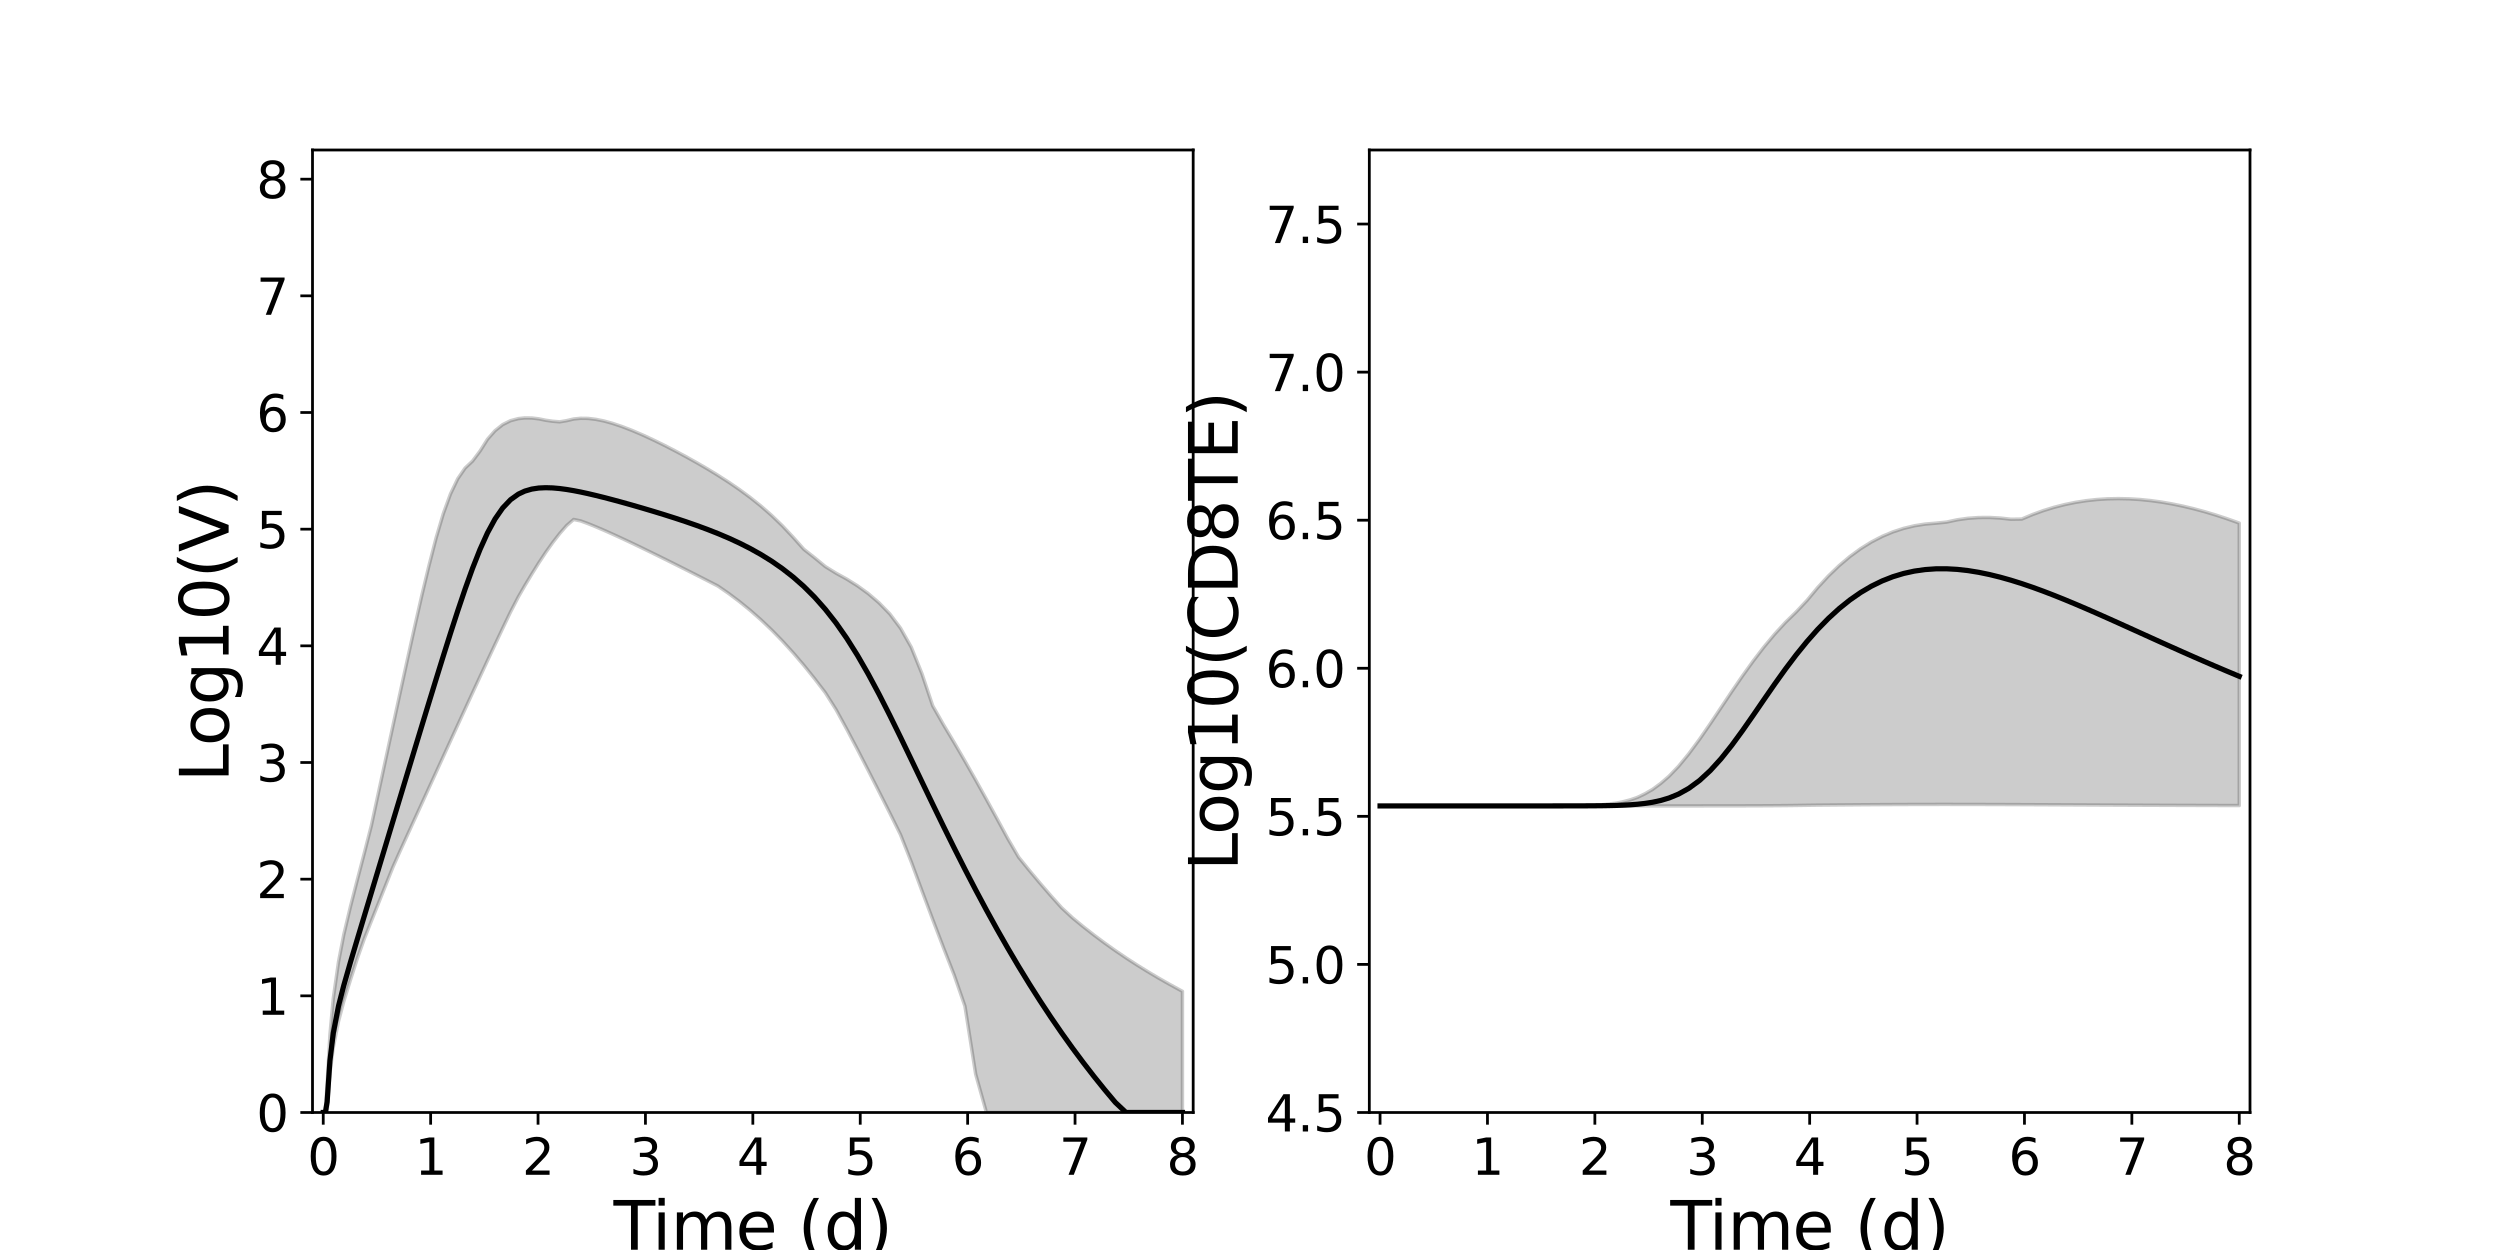<?xml version="1.0" encoding="utf-8" standalone="no"?>
<!DOCTYPE svg PUBLIC "-//W3C//DTD SVG 1.1//EN"
  "http://www.w3.org/Graphics/SVG/1.1/DTD/svg11.dtd">
<svg xmlns:xlink="http://www.w3.org/1999/xlink" width="720pt" height="360pt" viewBox="0 0 720 360" xmlns="http://www.w3.org/2000/svg" version="1.1">
 <defs>
  <style type="text/css">*{stroke-linejoin: round; stroke-linecap: butt}</style>
 </defs>
 <g id="figure_1">
  <g id="patch_1">
   <path d="M 0 360 
L 720 360 
L 720 0 
L 0 0 
z
" style="fill: #ffffff"/>
  </g>
  <g id="axes_1">
   <g id="patch_2">
    <path d="M 90 320.4 
L 343.636 320.4 
L 343.636 43.2 
L 90 43.2 
z
" style="fill: #ffffff"/>
   </g>
   <g id="matplotlib.axis_1">
    <g id="xtick_1">
     <g id="line2d_1">
      <defs>
       <path id="m548060c7e1" d="M 0 0 
L 0 3.5 
" style="stroke: #000000; stroke-width: 0.8"/>
      </defs>
      <g>
       <use xlink:href="#m548060c7e1" x="93.093" y="320.4" style="stroke: #000000; stroke-width: 0.8"/>
      </g>
     </g>
     <g id="text_1">
      <!-- 0 -->
      <g transform="translate(88.512 338.342) scale(0.144 -0.144)">
       <defs>
        <path id="DejaVuSans-30" d="M 2034 4250 
Q 1547 4250 1301 3770 
Q 1056 3291 1056 2328 
Q 1056 1369 1301 889 
Q 1547 409 2034 409 
Q 2525 409 2770 889 
Q 3016 1369 3016 2328 
Q 3016 3291 2770 3770 
Q 2525 4250 2034 4250 
z
M 2034 4750 
Q 2819 4750 3233 4129 
Q 3647 3509 3647 2328 
Q 3647 1150 3233 529 
Q 2819 -91 2034 -91 
Q 1250 -91 836 529 
Q 422 1150 422 2328 
Q 422 3509 836 4129 
Q 1250 4750 2034 4750 
z
" transform="scale(0.016)"/>
       </defs>
       <use xlink:href="#DejaVuSans-30"/>
      </g>
     </g>
    </g>
    <g id="xtick_2">
     <g id="line2d_2">
      <g>
       <use xlink:href="#m548060c7e1" x="124.024" y="320.4" style="stroke: #000000; stroke-width: 0.8"/>
      </g>
     </g>
     <g id="text_2">
      <!-- 1 -->
      <g transform="translate(119.443 338.342) scale(0.144 -0.144)">
       <defs>
        <path id="DejaVuSans-31" d="M 794 531 
L 1825 531 
L 1825 4091 
L 703 3866 
L 703 4441 
L 1819 4666 
L 2450 4666 
L 2450 531 
L 3481 531 
L 3481 0 
L 794 0 
L 794 531 
z
" transform="scale(0.016)"/>
       </defs>
       <use xlink:href="#DejaVuSans-31"/>
      </g>
     </g>
    </g>
    <g id="xtick_3">
     <g id="line2d_3">
      <g>
       <use xlink:href="#m548060c7e1" x="154.956" y="320.4" style="stroke: #000000; stroke-width: 0.8"/>
      </g>
     </g>
     <g id="text_3">
      <!-- 2 -->
      <g transform="translate(150.375 338.342) scale(0.144 -0.144)">
       <defs>
        <path id="DejaVuSans-32" d="M 1228 531 
L 3431 531 
L 3431 0 
L 469 0 
L 469 531 
Q 828 903 1448 1529 
Q 2069 2156 2228 2338 
Q 2531 2678 2651 2914 
Q 2772 3150 2772 3378 
Q 2772 3750 2511 3984 
Q 2250 4219 1831 4219 
Q 1534 4219 1204 4116 
Q 875 4013 500 3803 
L 500 4441 
Q 881 4594 1212 4672 
Q 1544 4750 1819 4750 
Q 2544 4750 2975 4387 
Q 3406 4025 3406 3419 
Q 3406 3131 3298 2873 
Q 3191 2616 2906 2266 
Q 2828 2175 2409 1742 
Q 1991 1309 1228 531 
z
" transform="scale(0.016)"/>
       </defs>
       <use xlink:href="#DejaVuSans-32"/>
      </g>
     </g>
    </g>
    <g id="xtick_4">
     <g id="line2d_4">
      <g>
       <use xlink:href="#m548060c7e1" x="185.887" y="320.4" style="stroke: #000000; stroke-width: 0.8"/>
      </g>
     </g>
     <g id="text_4">
      <!-- 3 -->
      <g transform="translate(181.306 338.342) scale(0.144 -0.144)">
       <defs>
        <path id="DejaVuSans-33" d="M 2597 2516 
Q 3050 2419 3304 2112 
Q 3559 1806 3559 1356 
Q 3559 666 3084 287 
Q 2609 -91 1734 -91 
Q 1441 -91 1130 -33 
Q 819 25 488 141 
L 488 750 
Q 750 597 1062 519 
Q 1375 441 1716 441 
Q 2309 441 2620 675 
Q 2931 909 2931 1356 
Q 2931 1769 2642 2001 
Q 2353 2234 1838 2234 
L 1294 2234 
L 1294 2753 
L 1863 2753 
Q 2328 2753 2575 2939 
Q 2822 3125 2822 3475 
Q 2822 3834 2567 4026 
Q 2313 4219 1838 4219 
Q 1578 4219 1281 4162 
Q 984 4106 628 3988 
L 628 4550 
Q 988 4650 1302 4700 
Q 1616 4750 1894 4750 
Q 2613 4750 3031 4423 
Q 3450 4097 3450 3541 
Q 3450 3153 3228 2886 
Q 3006 2619 2597 2516 
z
" transform="scale(0.016)"/>
       </defs>
       <use xlink:href="#DejaVuSans-33"/>
      </g>
     </g>
    </g>
    <g id="xtick_5">
     <g id="line2d_5">
      <g>
       <use xlink:href="#m548060c7e1" x="216.818" y="320.4" style="stroke: #000000; stroke-width: 0.8"/>
      </g>
     </g>
     <g id="text_5">
      <!-- 4 -->
      <g transform="translate(212.237 338.342) scale(0.144 -0.144)">
       <defs>
        <path id="DejaVuSans-34" d="M 2419 4116 
L 825 1625 
L 2419 1625 
L 2419 4116 
z
M 2253 4666 
L 3047 4666 
L 3047 1625 
L 3713 1625 
L 3713 1100 
L 3047 1100 
L 3047 0 
L 2419 0 
L 2419 1100 
L 313 1100 
L 313 1709 
L 2253 4666 
z
" transform="scale(0.016)"/>
       </defs>
       <use xlink:href="#DejaVuSans-34"/>
      </g>
     </g>
    </g>
    <g id="xtick_6">
     <g id="line2d_6">
      <g>
       <use xlink:href="#m548060c7e1" x="247.749" y="320.4" style="stroke: #000000; stroke-width: 0.8"/>
      </g>
     </g>
     <g id="text_6">
      <!-- 5 -->
      <g transform="translate(243.168 338.342) scale(0.144 -0.144)">
       <defs>
        <path id="DejaVuSans-35" d="M 691 4666 
L 3169 4666 
L 3169 4134 
L 1269 4134 
L 1269 2991 
Q 1406 3038 1543 3061 
Q 1681 3084 1819 3084 
Q 2600 3084 3056 2656 
Q 3513 2228 3513 1497 
Q 3513 744 3044 326 
Q 2575 -91 1722 -91 
Q 1428 -91 1123 -41 
Q 819 9 494 109 
L 494 744 
Q 775 591 1075 516 
Q 1375 441 1709 441 
Q 2250 441 2565 725 
Q 2881 1009 2881 1497 
Q 2881 1984 2565 2268 
Q 2250 2553 1709 2553 
Q 1456 2553 1204 2497 
Q 953 2441 691 2322 
L 691 4666 
z
" transform="scale(0.016)"/>
       </defs>
       <use xlink:href="#DejaVuSans-35"/>
      </g>
     </g>
    </g>
    <g id="xtick_7">
     <g id="line2d_7">
      <g>
       <use xlink:href="#m548060c7e1" x="278.681" y="320.4" style="stroke: #000000; stroke-width: 0.8"/>
      </g>
     </g>
     <g id="text_7">
      <!-- 6 -->
      <g transform="translate(274.1 338.342) scale(0.144 -0.144)">
       <defs>
        <path id="DejaVuSans-36" d="M 2113 2584 
Q 1688 2584 1439 2293 
Q 1191 2003 1191 1497 
Q 1191 994 1439 701 
Q 1688 409 2113 409 
Q 2538 409 2786 701 
Q 3034 994 3034 1497 
Q 3034 2003 2786 2293 
Q 2538 2584 2113 2584 
z
M 3366 4563 
L 3366 3988 
Q 3128 4100 2886 4159 
Q 2644 4219 2406 4219 
Q 1781 4219 1451 3797 
Q 1122 3375 1075 2522 
Q 1259 2794 1537 2939 
Q 1816 3084 2150 3084 
Q 2853 3084 3261 2657 
Q 3669 2231 3669 1497 
Q 3669 778 3244 343 
Q 2819 -91 2113 -91 
Q 1303 -91 875 529 
Q 447 1150 447 2328 
Q 447 3434 972 4092 
Q 1497 4750 2381 4750 
Q 2619 4750 2861 4703 
Q 3103 4656 3366 4563 
z
" transform="scale(0.016)"/>
       </defs>
       <use xlink:href="#DejaVuSans-36"/>
      </g>
     </g>
    </g>
    <g id="xtick_8">
     <g id="line2d_8">
      <g>
       <use xlink:href="#m548060c7e1" x="309.612" y="320.4" style="stroke: #000000; stroke-width: 0.8"/>
      </g>
     </g>
     <g id="text_8">
      <!-- 7 -->
      <g transform="translate(305.031 338.342) scale(0.144 -0.144)">
       <defs>
        <path id="DejaVuSans-37" d="M 525 4666 
L 3525 4666 
L 3525 4397 
L 1831 0 
L 1172 0 
L 2766 4134 
L 525 4134 
L 525 4666 
z
" transform="scale(0.016)"/>
       </defs>
       <use xlink:href="#DejaVuSans-37"/>
      </g>
     </g>
    </g>
    <g id="xtick_9">
     <g id="line2d_9">
      <g>
       <use xlink:href="#m548060c7e1" x="340.543" y="320.4" style="stroke: #000000; stroke-width: 0.8"/>
      </g>
     </g>
     <g id="text_9">
      <!-- 8 -->
      <g transform="translate(335.962 338.342) scale(0.144 -0.144)">
       <defs>
        <path id="DejaVuSans-38" d="M 2034 2216 
Q 1584 2216 1326 1975 
Q 1069 1734 1069 1313 
Q 1069 891 1326 650 
Q 1584 409 2034 409 
Q 2484 409 2743 651 
Q 3003 894 3003 1313 
Q 3003 1734 2745 1975 
Q 2488 2216 2034 2216 
z
M 1403 2484 
Q 997 2584 770 2862 
Q 544 3141 544 3541 
Q 544 4100 942 4425 
Q 1341 4750 2034 4750 
Q 2731 4750 3128 4425 
Q 3525 4100 3525 3541 
Q 3525 3141 3298 2862 
Q 3072 2584 2669 2484 
Q 3125 2378 3379 2068 
Q 3634 1759 3634 1313 
Q 3634 634 3220 271 
Q 2806 -91 2034 -91 
Q 1263 -91 848 271 
Q 434 634 434 1313 
Q 434 1759 690 2068 
Q 947 2378 1403 2484 
z
M 1172 3481 
Q 1172 3119 1398 2916 
Q 1625 2713 2034 2713 
Q 2441 2713 2670 2916 
Q 2900 3119 2900 3481 
Q 2900 3844 2670 4047 
Q 2441 4250 2034 4250 
Q 1625 4250 1398 4047 
Q 1172 3844 1172 3481 
z
" transform="scale(0.016)"/>
       </defs>
       <use xlink:href="#DejaVuSans-38"/>
      </g>
     </g>
    </g>
    <g id="text_10">
     <!-- Time (d) -->
     <g transform="translate(176.693 359.925) scale(0.192 -0.192)">
      <defs>
       <path id="DejaVuSans-54" d="M -19 4666 
L 3928 4666 
L 3928 4134 
L 2272 4134 
L 2272 0 
L 1638 0 
L 1638 4134 
L -19 4134 
L -19 4666 
z
" transform="scale(0.016)"/>
       <path id="DejaVuSans-69" d="M 603 3500 
L 1178 3500 
L 1178 0 
L 603 0 
L 603 3500 
z
M 603 4863 
L 1178 4863 
L 1178 4134 
L 603 4134 
L 603 4863 
z
" transform="scale(0.016)"/>
       <path id="DejaVuSans-6d" d="M 3328 2828 
Q 3544 3216 3844 3400 
Q 4144 3584 4550 3584 
Q 5097 3584 5394 3201 
Q 5691 2819 5691 2113 
L 5691 0 
L 5113 0 
L 5113 2094 
Q 5113 2597 4934 2840 
Q 4756 3084 4391 3084 
Q 3944 3084 3684 2787 
Q 3425 2491 3425 1978 
L 3425 0 
L 2847 0 
L 2847 2094 
Q 2847 2600 2669 2842 
Q 2491 3084 2119 3084 
Q 1678 3084 1418 2786 
Q 1159 2488 1159 1978 
L 1159 0 
L 581 0 
L 581 3500 
L 1159 3500 
L 1159 2956 
Q 1356 3278 1631 3431 
Q 1906 3584 2284 3584 
Q 2666 3584 2933 3390 
Q 3200 3197 3328 2828 
z
" transform="scale(0.016)"/>
       <path id="DejaVuSans-65" d="M 3597 1894 
L 3597 1613 
L 953 1613 
Q 991 1019 1311 708 
Q 1631 397 2203 397 
Q 2534 397 2845 478 
Q 3156 559 3463 722 
L 3463 178 
Q 3153 47 2828 -22 
Q 2503 -91 2169 -91 
Q 1331 -91 842 396 
Q 353 884 353 1716 
Q 353 2575 817 3079 
Q 1281 3584 2069 3584 
Q 2775 3584 3186 3129 
Q 3597 2675 3597 1894 
z
M 3022 2063 
Q 3016 2534 2758 2815 
Q 2500 3097 2075 3097 
Q 1594 3097 1305 2825 
Q 1016 2553 972 2059 
L 3022 2063 
z
" transform="scale(0.016)"/>
       <path id="DejaVuSans-20" transform="scale(0.016)"/>
       <path id="DejaVuSans-28" d="M 1984 4856 
Q 1566 4138 1362 3434 
Q 1159 2731 1159 2009 
Q 1159 1288 1364 580 
Q 1569 -128 1984 -844 
L 1484 -844 
Q 1016 -109 783 600 
Q 550 1309 550 2009 
Q 550 2706 781 3412 
Q 1013 4119 1484 4856 
L 1984 4856 
z
" transform="scale(0.016)"/>
       <path id="DejaVuSans-64" d="M 2906 2969 
L 2906 4863 
L 3481 4863 
L 3481 0 
L 2906 0 
L 2906 525 
Q 2725 213 2448 61 
Q 2172 -91 1784 -91 
Q 1150 -91 751 415 
Q 353 922 353 1747 
Q 353 2572 751 3078 
Q 1150 3584 1784 3584 
Q 2172 3584 2448 3432 
Q 2725 3281 2906 2969 
z
M 947 1747 
Q 947 1113 1208 752 
Q 1469 391 1925 391 
Q 2381 391 2643 752 
Q 2906 1113 2906 1747 
Q 2906 2381 2643 2742 
Q 2381 3103 1925 3103 
Q 1469 3103 1208 2742 
Q 947 2381 947 1747 
z
" transform="scale(0.016)"/>
       <path id="DejaVuSans-29" d="M 513 4856 
L 1013 4856 
Q 1481 4119 1714 3412 
Q 1947 2706 1947 2009 
Q 1947 1309 1714 600 
Q 1481 -109 1013 -844 
L 513 -844 
Q 928 -128 1133 580 
Q 1338 1288 1338 2009 
Q 1338 2731 1133 3434 
Q 928 4138 513 4856 
z
" transform="scale(0.016)"/>
      </defs>
      <use xlink:href="#DejaVuSans-54"/>
      <use xlink:href="#DejaVuSans-69" x="57.959"/>
      <use xlink:href="#DejaVuSans-6d" x="85.742"/>
      <use xlink:href="#DejaVuSans-65" x="183.154"/>
      <use xlink:href="#DejaVuSans-20" x="244.678"/>
      <use xlink:href="#DejaVuSans-28" x="276.465"/>
      <use xlink:href="#DejaVuSans-64" x="315.479"/>
      <use xlink:href="#DejaVuSans-29" x="378.955"/>
     </g>
    </g>
   </g>
   <g id="matplotlib.axis_2">
    <g id="ytick_1">
     <g id="line2d_10">
      <defs>
       <path id="mf744d0ef54" d="M 0 0 
L -3.5 0 
" style="stroke: #000000; stroke-width: 0.8"/>
      </defs>
      <g>
       <use xlink:href="#mf744d0ef54" x="90" y="320.4" style="stroke: #000000; stroke-width: 0.8"/>
      </g>
     </g>
     <g id="text_11">
      <!-- 0 -->
      <g transform="translate(73.838 325.871) scale(0.144 -0.144)">
       <use xlink:href="#DejaVuSans-30"/>
      </g>
     </g>
    </g>
    <g id="ytick_2">
     <g id="line2d_11">
      <g>
       <use xlink:href="#mf744d0ef54" x="90" y="286.8" style="stroke: #000000; stroke-width: 0.8"/>
      </g>
     </g>
     <g id="text_12">
      <!-- 1 -->
      <g transform="translate(73.838 292.271) scale(0.144 -0.144)">
       <use xlink:href="#DejaVuSans-31"/>
      </g>
     </g>
    </g>
    <g id="ytick_3">
     <g id="line2d_12">
      <g>
       <use xlink:href="#mf744d0ef54" x="90" y="253.2" style="stroke: #000000; stroke-width: 0.8"/>
      </g>
     </g>
     <g id="text_13">
      <!-- 2 -->
      <g transform="translate(73.838 258.671) scale(0.144 -0.144)">
       <use xlink:href="#DejaVuSans-32"/>
      </g>
     </g>
    </g>
    <g id="ytick_4">
     <g id="line2d_13">
      <g>
       <use xlink:href="#mf744d0ef54" x="90" y="219.6" style="stroke: #000000; stroke-width: 0.8"/>
      </g>
     </g>
     <g id="text_14">
      <!-- 3 -->
      <g transform="translate(73.838 225.071) scale(0.144 -0.144)">
       <use xlink:href="#DejaVuSans-33"/>
      </g>
     </g>
    </g>
    <g id="ytick_5">
     <g id="line2d_14">
      <g>
       <use xlink:href="#mf744d0ef54" x="90" y="186" style="stroke: #000000; stroke-width: 0.8"/>
      </g>
     </g>
     <g id="text_15">
      <!-- 4 -->
      <g transform="translate(73.838 191.471) scale(0.144 -0.144)">
       <use xlink:href="#DejaVuSans-34"/>
      </g>
     </g>
    </g>
    <g id="ytick_6">
     <g id="line2d_15">
      <g>
       <use xlink:href="#mf744d0ef54" x="90" y="152.4" style="stroke: #000000; stroke-width: 0.8"/>
      </g>
     </g>
     <g id="text_16">
      <!-- 5 -->
      <g transform="translate(73.838 157.871) scale(0.144 -0.144)">
       <use xlink:href="#DejaVuSans-35"/>
      </g>
     </g>
    </g>
    <g id="ytick_7">
     <g id="line2d_16">
      <g>
       <use xlink:href="#mf744d0ef54" x="90" y="118.8" style="stroke: #000000; stroke-width: 0.8"/>
      </g>
     </g>
     <g id="text_17">
      <!-- 6 -->
      <g transform="translate(73.838 124.271) scale(0.144 -0.144)">
       <use xlink:href="#DejaVuSans-36"/>
      </g>
     </g>
    </g>
    <g id="ytick_8">
     <g id="line2d_17">
      <g>
       <use xlink:href="#mf744d0ef54" x="90" y="85.2" style="stroke: #000000; stroke-width: 0.8"/>
      </g>
     </g>
     <g id="text_18">
      <!-- 7 -->
      <g transform="translate(73.838 90.671) scale(0.144 -0.144)">
       <use xlink:href="#DejaVuSans-37"/>
      </g>
     </g>
    </g>
    <g id="ytick_9">
     <g id="line2d_18">
      <g>
       <use xlink:href="#mf744d0ef54" x="90" y="51.6" style="stroke: #000000; stroke-width: 0.8"/>
      </g>
     </g>
     <g id="text_19">
      <!-- 8 -->
      <g transform="translate(73.838 57.071) scale(0.144 -0.144)">
       <use xlink:href="#DejaVuSans-38"/>
      </g>
     </g>
    </g>
    <g id="text_20">
     <!-- Log10(V) -->
     <g transform="translate(65.845 225.224) rotate(-90) scale(0.192 -0.192)">
      <defs>
       <path id="DejaVuSans-4c" d="M 628 4666 
L 1259 4666 
L 1259 531 
L 3531 531 
L 3531 0 
L 628 0 
L 628 4666 
z
" transform="scale(0.016)"/>
       <path id="DejaVuSans-6f" d="M 1959 3097 
Q 1497 3097 1228 2736 
Q 959 2375 959 1747 
Q 959 1119 1226 758 
Q 1494 397 1959 397 
Q 2419 397 2687 759 
Q 2956 1122 2956 1747 
Q 2956 2369 2687 2733 
Q 2419 3097 1959 3097 
z
M 1959 3584 
Q 2709 3584 3137 3096 
Q 3566 2609 3566 1747 
Q 3566 888 3137 398 
Q 2709 -91 1959 -91 
Q 1206 -91 779 398 
Q 353 888 353 1747 
Q 353 2609 779 3096 
Q 1206 3584 1959 3584 
z
" transform="scale(0.016)"/>
       <path id="DejaVuSans-67" d="M 2906 1791 
Q 2906 2416 2648 2759 
Q 2391 3103 1925 3103 
Q 1463 3103 1205 2759 
Q 947 2416 947 1791 
Q 947 1169 1205 825 
Q 1463 481 1925 481 
Q 2391 481 2648 825 
Q 2906 1169 2906 1791 
z
M 3481 434 
Q 3481 -459 3084 -895 
Q 2688 -1331 1869 -1331 
Q 1566 -1331 1297 -1286 
Q 1028 -1241 775 -1147 
L 775 -588 
Q 1028 -725 1275 -790 
Q 1522 -856 1778 -856 
Q 2344 -856 2625 -561 
Q 2906 -266 2906 331 
L 2906 616 
Q 2728 306 2450 153 
Q 2172 0 1784 0 
Q 1141 0 747 490 
Q 353 981 353 1791 
Q 353 2603 747 3093 
Q 1141 3584 1784 3584 
Q 2172 3584 2450 3431 
Q 2728 3278 2906 2969 
L 2906 3500 
L 3481 3500 
L 3481 434 
z
" transform="scale(0.016)"/>
       <path id="DejaVuSans-56" d="M 1831 0 
L 50 4666 
L 709 4666 
L 2188 738 
L 3669 4666 
L 4325 4666 
L 2547 0 
L 1831 0 
z
" transform="scale(0.016)"/>
      </defs>
      <use xlink:href="#DejaVuSans-4c"/>
      <use xlink:href="#DejaVuSans-6f" x="53.963"/>
      <use xlink:href="#DejaVuSans-67" x="115.145"/>
      <use xlink:href="#DejaVuSans-31" x="178.621"/>
      <use xlink:href="#DejaVuSans-30" x="242.244"/>
      <use xlink:href="#DejaVuSans-28" x="305.867"/>
      <use xlink:href="#DejaVuSans-56" x="344.881"/>
      <use xlink:href="#DejaVuSans-29" x="413.289"/>
     </g>
    </g>
   </g>
   <g id="patch_3">
    <path d="M 90 320.4 
L 90 43.2 
" style="fill: none; stroke: #000000; stroke-width: 0.8; stroke-linejoin: miter; stroke-linecap: square"/>
   </g>
   <g id="patch_4">
    <path d="M 343.636 320.4 
L 343.636 43.2 
" style="fill: none; stroke: #000000; stroke-width: 0.8; stroke-linejoin: miter; stroke-linecap: square"/>
   </g>
   <g id="patch_5">
    <path d="M 90 320.4 
L 343.636 320.4 
" style="fill: none; stroke: #000000; stroke-width: 0.8; stroke-linejoin: miter; stroke-linecap: square"/>
   </g>
   <g id="patch_6">
    <path d="M 90 43.2 
L 343.636 43.2 
" style="fill: none; stroke: #000000; stroke-width: 0.8; stroke-linejoin: miter; stroke-linecap: square"/>
   </g>
   <g id="PolyCollection_1">
    <defs>
     <path id="m3db829f58e" d="M 93.093 -39.6 
L 93.093 -39.6 
L 93.095 -39.6 
L 93.116 -39.6 
L 93.326 -39.6 
L 93.707 -39.6 
L 94.213 -40.002 
L 95.017 -50.859 
L 95.988 -58.323 
L 97.495 -65.869 
L 99.003 -71.579 
L 100.935 -77.828 
L 102.867 -83.831 
L 104.903 -89.595 
L 106.94 -94.709 
L 109.011 -99.893 
L 111.083 -105.072 
L 113.156 -110.254 
L 115.229 -114.9 
L 117.302 -119.439 
L 119.375 -123.977 
L 121.448 -128.514 
L 123.521 -133.049 
L 125.595 -137.582 
L 127.668 -142.111 
L 129.741 -146.636 
L 131.831 -151.193 
L 133.944 -155.788 
L 136.085 -160.435 
L 138.242 -165.098 
L 140.399 -169.744 
L 142.564 -174.366 
L 144.768 -179.025 
L 147.029 -183.745 
L 149.29 -188.104 
L 151.137 -191.313 
L 153.148 -194.643 
L 155.159 -197.872 
L 157.17 -200.908 
L 159.18 -203.739 
L 161.191 -206.331 
L 163.202 -208.644 
L 165.212 -210.392 
L 167.223 -209.975 
L 169.325 -209.204 
L 171.546 -208.302 
L 173.944 -207.275 
L 176.342 -206.208 
L 179.076 -204.951 
L 182.012 -203.57 
L 185.105 -202.083 
L 188.198 -200.573 
L 191.292 -199.045 
L 194.385 -197.503 
L 197.478 -195.948 
L 200.571 -194.383 
L 203.664 -192.806 
L 206.757 -191.216 
L 209.85 -189.08 
L 212.943 -186.751 
L 216.037 -184.235 
L 219.13 -181.512 
L 222.223 -178.571 
L 225.316 -175.403 
L 228.409 -172.006 
L 231.502 -168.384 
L 234.595 -164.545 
L 237.688 -160.505 
L 240.782 -155.618 
L 243.875 -149.966 
L 246.968 -144.103 
L 250.061 -138.094 
L 253.154 -131.997 
L 256.247 -125.867 
L 259.34 -119.615 
L 262.433 -111.802 
L 265.527 -103.436 
L 268.62 -95.181 
L 271.713 -87.078 
L 274.806 -79.159 
L 277.899 -70.229 
L 280.992 -50.628 
L 284.085 -39.6 
L 287.178 -39.6 
L 290.272 -39.6 
L 293.365 -39.6 
L 296.458 -39.6 
L 299.551 -39.6 
L 302.644 -39.6 
L 305.737 -39.6 
L 308.83 -39.6 
L 311.923 -39.6 
L 315.017 -39.6 
L 318.11 -39.6 
L 321.203 -39.6 
L 324.296 -39.6 
L 327.389 -39.6 
L 330.482 -39.6 
L 333.575 -39.6 
L 336.668 -39.6 
L 339.762 -39.6 
L 340.543 -39.6 
L 340.543 -74.496 
L 340.543 -74.496 
L 339.762 -74.919 
L 336.668 -76.614 
L 333.575 -78.377 
L 330.482 -80.215 
L 327.389 -82.133 
L 324.296 -84.138 
L 321.203 -86.237 
L 318.11 -88.437 
L 315.017 -90.744 
L 311.923 -93.167 
L 308.83 -95.713 
L 305.737 -98.582 
L 302.644 -102.038 
L 299.551 -105.615 
L 296.458 -109.314 
L 293.365 -113.136 
L 290.272 -118.447 
L 287.178 -124.162 
L 284.085 -129.811 
L 280.992 -135.373 
L 277.899 -140.826 
L 274.806 -146.145 
L 271.713 -151.309 
L 268.62 -156.737 
L 265.527 -165.969 
L 262.433 -173.626 
L 259.34 -179.1 
L 256.247 -183.219 
L 253.154 -186.391 
L 250.061 -189.042 
L 246.968 -191.284 
L 243.875 -193.222 
L 240.782 -194.926 
L 237.688 -196.837 
L 234.595 -199.386 
L 231.502 -201.816 
L 228.409 -205.292 
L 225.316 -208.588 
L 222.223 -211.57 
L 219.13 -214.275 
L 216.037 -216.746 
L 212.943 -219.022 
L 209.85 -221.139 
L 206.757 -223.126 
L 203.664 -225.008 
L 200.571 -226.803 
L 197.478 -228.525 
L 194.385 -230.18 
L 191.292 -231.774 
L 188.198 -233.29 
L 185.105 -234.723 
L 182.012 -236.049 
L 179.076 -237.182 
L 176.342 -238.096 
L 173.944 -238.759 
L 171.546 -239.239 
L 169.325 -239.506 
L 167.223 -239.534 
L 165.212 -239.329 
L 163.202 -238.857 
L 161.191 -238.513 
L 159.18 -238.681 
L 157.17 -238.969 
L 155.159 -239.379 
L 153.148 -239.617 
L 151.137 -239.645 
L 149.29 -239.443 
L 147.029 -238.845 
L 144.768 -237.715 
L 142.564 -235.959 
L 140.399 -233.5 
L 138.242 -230.087 
L 136.085 -227.209 
L 133.944 -225.197 
L 131.831 -222.123 
L 129.741 -217.751 
L 127.668 -212.063 
L 125.595 -205.07 
L 123.521 -197.015 
L 121.448 -188.393 
L 119.375 -179.265 
L 117.302 -169.926 
L 115.229 -160.48 
L 113.156 -150.931 
L 111.083 -141.368 
L 109.011 -131.801 
L 106.94 -122.199 
L 104.903 -114.247 
L 102.867 -106.458 
L 100.935 -98.935 
L 99.003 -90.81 
L 97.495 -83.024 
L 95.988 -72.494 
L 95.017 -61.974 
L 94.213 -47.824 
L 93.707 -40.468 
L 93.326 -39.6 
L 93.116 -39.6 
L 93.095 -39.6 
L 93.093 -39.6 
z
" style="stroke: #000000; stroke-opacity: 0.2"/>
    </defs>
    <g clip-path="url(#p6d8f3057df)">
     <use xlink:href="#m3db829f58e" x="0" y="360" style="fill-opacity: 0.2; stroke: #000000; stroke-opacity: 0.2"/>
    </g>
   </g>
   <g id="LineCollection_1"/>
   <g id="PathCollection_1"/>
   <g id="line2d_19">
    <path d="M 93.093 320.4 
L 93.095 320.4 
L 93.116 320.4 
L 93.326 320.4 
L 93.707 320.4 
L 94.213 317.339 
L 95.017 305.501 
L 95.988 297.508 
L 97.495 289.704 
L 99.003 283.828 
L 100.935 277.1 
L 102.867 270.627 
L 104.903 263.862 
L 106.94 257.112 
L 109.011 250.249 
L 111.083 243.388 
L 113.156 236.525 
L 115.229 229.666 
L 117.302 222.814 
L 119.375 215.973 
L 121.448 209.151 
L 123.521 202.357 
L 125.595 195.609 
L 127.668 188.932 
L 129.741 182.365 
L 131.831 175.916 
L 133.944 169.657 
L 136.085 163.698 
L 138.242 158.236 
L 140.399 153.461 
L 142.564 149.479 
L 144.768 146.304 
L 147.029 143.924 
L 149.29 142.307 
L 151.137 141.441 
L 153.148 140.856 
L 155.159 140.552 
L 157.17 140.458 
L 159.18 140.52 
L 161.191 140.701 
L 163.202 140.971 
L 165.212 141.31 
L 167.223 141.704 
L 169.325 142.159 
L 171.546 142.68 
L 173.944 143.276 
L 176.342 143.902 
L 179.076 144.643 
L 182.012 145.465 
L 185.105 146.359 
L 188.198 147.279 
L 191.292 148.228 
L 194.385 149.21 
L 197.478 150.234 
L 200.571 151.308 
L 203.664 152.445 
L 206.757 153.661 
L 209.85 154.971 
L 212.943 156.397 
L 216.037 157.96 
L 219.13 159.687 
L 222.223 161.607 
L 225.316 163.756 
L 228.409 166.171 
L 231.502 168.898 
L 234.595 171.983 
L 237.688 175.477 
L 240.782 179.422 
L 243.875 183.851 
L 246.968 188.767 
L 250.061 194.143 
L 253.154 199.917 
L 256.247 206.002 
L 259.34 212.3 
L 262.433 218.719 
L 265.527 225.177 
L 268.62 231.611 
L 271.713 237.972 
L 274.806 244.223 
L 277.899 250.336 
L 280.992 256.293 
L 284.085 262.081 
L 287.178 267.69 
L 290.272 273.114 
L 293.365 278.352 
L 296.458 283.403 
L 299.551 288.268 
L 302.644 292.951 
L 305.737 297.455 
L 308.83 301.786 
L 311.923 305.948 
L 315.017 309.947 
L 318.11 313.791 
L 321.203 317.484 
L 324.296 320.4 
L 327.389 320.4 
L 330.482 320.4 
L 333.575 320.4 
L 336.668 320.4 
L 339.762 320.4 
L 340.543 320.4 
" clip-path="url(#p6d8f3057df)" style="fill: none; stroke: #000000; stroke-width: 1.5; stroke-linecap: square"/>
   </g>
  </g>
  <g id="axes_2">
   <g id="patch_7">
    <path d="M 394.364 320.4 
L 648 320.4 
L 648 43.2 
L 394.364 43.2 
z
" style="fill: #ffffff"/>
   </g>
   <g id="matplotlib.axis_3">
    <g id="xtick_10">
     <g id="line2d_20">
      <g>
       <use xlink:href="#m548060c7e1" x="397.457" y="320.4" style="stroke: #000000; stroke-width: 0.8"/>
      </g>
     </g>
     <g id="text_21">
      <!-- 0 -->
      <g transform="translate(392.876 338.342) scale(0.144 -0.144)">
       <use xlink:href="#DejaVuSans-30"/>
      </g>
     </g>
    </g>
    <g id="xtick_11">
     <g id="line2d_21">
      <g>
       <use xlink:href="#m548060c7e1" x="428.388" y="320.4" style="stroke: #000000; stroke-width: 0.8"/>
      </g>
     </g>
     <g id="text_22">
      <!-- 1 -->
      <g transform="translate(423.807 338.342) scale(0.144 -0.144)">
       <use xlink:href="#DejaVuSans-31"/>
      </g>
     </g>
    </g>
    <g id="xtick_12">
     <g id="line2d_22">
      <g>
       <use xlink:href="#m548060c7e1" x="459.319" y="320.4" style="stroke: #000000; stroke-width: 0.8"/>
      </g>
     </g>
     <g id="text_23">
      <!-- 2 -->
      <g transform="translate(454.738 338.342) scale(0.144 -0.144)">
       <use xlink:href="#DejaVuSans-32"/>
      </g>
     </g>
    </g>
    <g id="xtick_13">
     <g id="line2d_23">
      <g>
       <use xlink:href="#m548060c7e1" x="490.251" y="320.4" style="stroke: #000000; stroke-width: 0.8"/>
      </g>
     </g>
     <g id="text_24">
      <!-- 3 -->
      <g transform="translate(485.67 338.342) scale(0.144 -0.144)">
       <use xlink:href="#DejaVuSans-33"/>
      </g>
     </g>
    </g>
    <g id="xtick_14">
     <g id="line2d_24">
      <g>
       <use xlink:href="#m548060c7e1" x="521.182" y="320.4" style="stroke: #000000; stroke-width: 0.8"/>
      </g>
     </g>
     <g id="text_25">
      <!-- 4 -->
      <g transform="translate(516.601 338.342) scale(0.144 -0.144)">
       <use xlink:href="#DejaVuSans-34"/>
      </g>
     </g>
    </g>
    <g id="xtick_15">
     <g id="line2d_25">
      <g>
       <use xlink:href="#m548060c7e1" x="552.113" y="320.4" style="stroke: #000000; stroke-width: 0.8"/>
      </g>
     </g>
     <g id="text_26">
      <!-- 5 -->
      <g transform="translate(547.532 338.342) scale(0.144 -0.144)">
       <use xlink:href="#DejaVuSans-35"/>
      </g>
     </g>
    </g>
    <g id="xtick_16">
     <g id="line2d_26">
      <g>
       <use xlink:href="#m548060c7e1" x="583.044" y="320.4" style="stroke: #000000; stroke-width: 0.8"/>
      </g>
     </g>
     <g id="text_27">
      <!-- 6 -->
      <g transform="translate(578.463 338.342) scale(0.144 -0.144)">
       <use xlink:href="#DejaVuSans-36"/>
      </g>
     </g>
    </g>
    <g id="xtick_17">
     <g id="line2d_27">
      <g>
       <use xlink:href="#m548060c7e1" x="613.976" y="320.4" style="stroke: #000000; stroke-width: 0.8"/>
      </g>
     </g>
     <g id="text_28">
      <!-- 7 -->
      <g transform="translate(609.395 338.342) scale(0.144 -0.144)">
       <use xlink:href="#DejaVuSans-37"/>
      </g>
     </g>
    </g>
    <g id="xtick_18">
     <g id="line2d_28">
      <g>
       <use xlink:href="#m548060c7e1" x="644.907" y="320.4" style="stroke: #000000; stroke-width: 0.8"/>
      </g>
     </g>
     <g id="text_29">
      <!-- 8 -->
      <g transform="translate(640.326 338.342) scale(0.144 -0.144)">
       <use xlink:href="#DejaVuSans-38"/>
      </g>
     </g>
    </g>
    <g id="text_30">
     <!-- Time (d) -->
     <g transform="translate(481.057 359.925) scale(0.192 -0.192)">
      <use xlink:href="#DejaVuSans-54"/>
      <use xlink:href="#DejaVuSans-69" x="57.959"/>
      <use xlink:href="#DejaVuSans-6d" x="85.742"/>
      <use xlink:href="#DejaVuSans-65" x="183.154"/>
      <use xlink:href="#DejaVuSans-20" x="244.678"/>
      <use xlink:href="#DejaVuSans-28" x="276.465"/>
      <use xlink:href="#DejaVuSans-64" x="315.479"/>
      <use xlink:href="#DejaVuSans-29" x="378.955"/>
     </g>
    </g>
   </g>
   <g id="matplotlib.axis_4">
    <g id="ytick_10">
     <g id="line2d_29">
      <g>
       <use xlink:href="#mf744d0ef54" x="394.364" y="320.4" style="stroke: #000000; stroke-width: 0.8"/>
      </g>
     </g>
     <g id="text_31">
      <!-- 4.5 -->
      <g transform="translate(364.463 325.871) scale(0.144 -0.144)">
       <defs>
        <path id="DejaVuSans-2e" d="M 684 794 
L 1344 794 
L 1344 0 
L 684 0 
L 684 794 
z
" transform="scale(0.016)"/>
       </defs>
       <use xlink:href="#DejaVuSans-34"/>
       <use xlink:href="#DejaVuSans-2e" x="63.623"/>
       <use xlink:href="#DejaVuSans-35" x="95.41"/>
      </g>
     </g>
    </g>
    <g id="ytick_11">
     <g id="line2d_30">
      <g>
       <use xlink:href="#mf744d0ef54" x="394.364" y="277.754" style="stroke: #000000; stroke-width: 0.8"/>
      </g>
     </g>
     <g id="text_32">
      <!-- 5.0 -->
      <g transform="translate(364.463 283.225) scale(0.144 -0.144)">
       <use xlink:href="#DejaVuSans-35"/>
       <use xlink:href="#DejaVuSans-2e" x="63.623"/>
       <use xlink:href="#DejaVuSans-30" x="95.41"/>
      </g>
     </g>
    </g>
    <g id="ytick_12">
     <g id="line2d_31">
      <g>
       <use xlink:href="#mf744d0ef54" x="394.364" y="235.108" style="stroke: #000000; stroke-width: 0.8"/>
      </g>
     </g>
     <g id="text_33">
      <!-- 5.5 -->
      <g transform="translate(364.463 240.579) scale(0.144 -0.144)">
       <use xlink:href="#DejaVuSans-35"/>
       <use xlink:href="#DejaVuSans-2e" x="63.623"/>
       <use xlink:href="#DejaVuSans-35" x="95.41"/>
      </g>
     </g>
    </g>
    <g id="ytick_13">
     <g id="line2d_32">
      <g>
       <use xlink:href="#mf744d0ef54" x="394.364" y="192.462" style="stroke: #000000; stroke-width: 0.8"/>
      </g>
     </g>
     <g id="text_34">
      <!-- 6.0 -->
      <g transform="translate(364.463 197.932) scale(0.144 -0.144)">
       <use xlink:href="#DejaVuSans-36"/>
       <use xlink:href="#DejaVuSans-2e" x="63.623"/>
       <use xlink:href="#DejaVuSans-30" x="95.41"/>
      </g>
     </g>
    </g>
    <g id="ytick_14">
     <g id="line2d_33">
      <g>
       <use xlink:href="#mf744d0ef54" x="394.364" y="149.815" style="stroke: #000000; stroke-width: 0.8"/>
      </g>
     </g>
     <g id="text_35">
      <!-- 6.5 -->
      <g transform="translate(364.463 155.286) scale(0.144 -0.144)">
       <use xlink:href="#DejaVuSans-36"/>
       <use xlink:href="#DejaVuSans-2e" x="63.623"/>
       <use xlink:href="#DejaVuSans-35" x="95.41"/>
      </g>
     </g>
    </g>
    <g id="ytick_15">
     <g id="line2d_34">
      <g>
       <use xlink:href="#mf744d0ef54" x="394.364" y="107.169" style="stroke: #000000; stroke-width: 0.8"/>
      </g>
     </g>
     <g id="text_36">
      <!-- 7.0 -->
      <g transform="translate(364.463 112.64) scale(0.144 -0.144)">
       <use xlink:href="#DejaVuSans-37"/>
       <use xlink:href="#DejaVuSans-2e" x="63.623"/>
       <use xlink:href="#DejaVuSans-30" x="95.41"/>
      </g>
     </g>
    </g>
    <g id="ytick_16">
     <g id="line2d_35">
      <g>
       <use xlink:href="#mf744d0ef54" x="394.364" y="64.523" style="stroke: #000000; stroke-width: 0.8"/>
      </g>
     </g>
     <g id="text_37">
      <!-- 7.5 -->
      <g transform="translate(364.463 69.994) scale(0.144 -0.144)">
       <use xlink:href="#DejaVuSans-37"/>
       <use xlink:href="#DejaVuSans-2e" x="63.623"/>
       <use xlink:href="#DejaVuSans-35" x="95.41"/>
      </g>
     </g>
    </g>
    <g id="text_38">
     <!-- Log10(CD8TE) -->
     <g transform="translate(356.47 250.79) rotate(-90) scale(0.192 -0.192)">
      <defs>
       <path id="DejaVuSans-43" d="M 4122 4306 
L 4122 3641 
Q 3803 3938 3442 4084 
Q 3081 4231 2675 4231 
Q 1875 4231 1450 3742 
Q 1025 3253 1025 2328 
Q 1025 1406 1450 917 
Q 1875 428 2675 428 
Q 3081 428 3442 575 
Q 3803 722 4122 1019 
L 4122 359 
Q 3791 134 3420 21 
Q 3050 -91 2638 -91 
Q 1578 -91 968 557 
Q 359 1206 359 2328 
Q 359 3453 968 4101 
Q 1578 4750 2638 4750 
Q 3056 4750 3426 4639 
Q 3797 4528 4122 4306 
z
" transform="scale(0.016)"/>
       <path id="DejaVuSans-44" d="M 1259 4147 
L 1259 519 
L 2022 519 
Q 2988 519 3436 956 
Q 3884 1394 3884 2338 
Q 3884 3275 3436 3711 
Q 2988 4147 2022 4147 
L 1259 4147 
z
M 628 4666 
L 1925 4666 
Q 3281 4666 3915 4102 
Q 4550 3538 4550 2338 
Q 4550 1131 3912 565 
Q 3275 0 1925 0 
L 628 0 
L 628 4666 
z
" transform="scale(0.016)"/>
       <path id="DejaVuSans-45" d="M 628 4666 
L 3578 4666 
L 3578 4134 
L 1259 4134 
L 1259 2753 
L 3481 2753 
L 3481 2222 
L 1259 2222 
L 1259 531 
L 3634 531 
L 3634 0 
L 628 0 
L 628 4666 
z
" transform="scale(0.016)"/>
      </defs>
      <use xlink:href="#DejaVuSans-4c"/>
      <use xlink:href="#DejaVuSans-6f" x="53.963"/>
      <use xlink:href="#DejaVuSans-67" x="115.145"/>
      <use xlink:href="#DejaVuSans-31" x="178.621"/>
      <use xlink:href="#DejaVuSans-30" x="242.244"/>
      <use xlink:href="#DejaVuSans-28" x="305.867"/>
      <use xlink:href="#DejaVuSans-43" x="344.881"/>
      <use xlink:href="#DejaVuSans-44" x="414.705"/>
      <use xlink:href="#DejaVuSans-38" x="491.707"/>
      <use xlink:href="#DejaVuSans-54" x="555.33"/>
      <use xlink:href="#DejaVuSans-45" x="616.414"/>
      <use xlink:href="#DejaVuSans-29" x="679.598"/>
     </g>
    </g>
   </g>
   <g id="patch_8">
    <path d="M 394.364 320.4 
L 394.364 43.2 
" style="fill: none; stroke: #000000; stroke-width: 0.8; stroke-linejoin: miter; stroke-linecap: square"/>
   </g>
   <g id="patch_9">
    <path d="M 648 320.4 
L 648 43.2 
" style="fill: none; stroke: #000000; stroke-width: 0.8; stroke-linejoin: miter; stroke-linecap: square"/>
   </g>
   <g id="patch_10">
    <path d="M 394.364 320.4 
L 648 320.4 
" style="fill: none; stroke: #000000; stroke-width: 0.8; stroke-linejoin: miter; stroke-linecap: square"/>
   </g>
   <g id="patch_11">
    <path d="M 394.364 43.2 
L 648 43.2 
" style="fill: none; stroke: #000000; stroke-width: 0.8; stroke-linejoin: miter; stroke-linecap: square"/>
   </g>
   <g id="PolyCollection_2">
    <defs>
     <path id="m5fcce4026f" d="M 397.457 -127.897 
L 397.457 -127.897 
L 397.459 -127.897 
L 397.48 -127.897 
L 397.69 -127.897 
L 398.071 -127.897 
L 398.577 -127.897 
L 399.381 -127.897 
L 400.352 -127.897 
L 401.859 -127.897 
L 403.367 -127.897 
L 405.298 -127.897 
L 407.23 -127.897 
L 409.267 -127.897 
L 411.303 -127.897 
L 413.375 -127.897 
L 415.446 -127.897 
L 417.519 -127.897 
L 419.593 -127.897 
L 421.666 -127.897 
L 423.739 -127.897 
L 425.812 -127.897 
L 427.885 -127.897 
L 429.958 -127.897 
L 432.031 -127.897 
L 434.104 -127.897 
L 436.194 -127.897 
L 438.307 -127.897 
L 440.449 -127.897 
L 442.605 -127.897 
L 444.763 -127.897 
L 446.928 -127.897 
L 449.132 -127.897 
L 451.393 -127.897 
L 453.654 -127.897 
L 455.501 -127.897 
L 457.512 -127.897 
L 459.523 -127.897 
L 461.533 -127.897 
L 463.544 -127.897 
L 465.555 -127.897 
L 467.565 -127.897 
L 469.576 -127.897 
L 471.587 -127.897 
L 473.689 -127.897 
L 475.91 -127.897 
L 478.308 -127.898 
L 480.705 -127.898 
L 483.44 -127.898 
L 486.376 -127.899 
L 489.469 -127.9 
L 492.562 -127.902 
L 495.655 -127.905 
L 498.748 -127.91 
L 501.841 -127.917 
L 504.935 -127.927 
L 508.028 -127.941 
L 511.121 -127.961 
L 514.214 -127.988 
L 517.307 -128.027 
L 520.4 -128.076 
L 523.493 -128.119 
L 526.586 -128.147 
L 529.68 -128.175 
L 532.773 -128.201 
L 535.866 -128.226 
L 538.959 -128.249 
L 542.052 -128.269 
L 545.145 -128.286 
L 548.238 -128.3 
L 551.331 -128.311 
L 554.425 -128.318 
L 557.518 -128.323 
L 560.611 -128.324 
L 563.704 -128.322 
L 566.797 -128.317 
L 569.89 -128.31 
L 572.983 -128.301 
L 576.076 -128.29 
L 579.17 -128.278 
L 582.263 -128.264 
L 585.356 -128.249 
L 588.449 -128.234 
L 591.542 -128.218 
L 594.635 -128.202 
L 597.728 -128.186 
L 600.821 -128.17 
L 603.915 -128.154 
L 607.008 -128.139 
L 610.101 -128.124 
L 613.194 -128.11 
L 616.287 -128.096 
L 619.38 -128.083 
L 622.473 -128.071 
L 625.566 -128.059 
L 628.66 -128.047 
L 631.753 -128.037 
L 634.846 -128.027 
L 637.939 -128.018 
L 641.032 -128.009 
L 644.125 -128.001 
L 644.907 -127.999 
L 644.907 -209.347 
L 644.907 -209.347 
L 644.125 -209.636 
L 641.032 -210.727 
L 637.939 -211.738 
L 634.846 -212.663 
L 631.753 -213.497 
L 628.66 -214.236 
L 625.566 -214.875 
L 622.473 -215.41 
L 619.38 -215.835 
L 616.287 -216.146 
L 613.194 -216.337 
L 610.101 -216.404 
L 607.008 -216.342 
L 603.915 -216.144 
L 600.821 -215.806 
L 597.728 -215.322 
L 594.635 -214.686 
L 591.542 -213.893 
L 588.449 -212.937 
L 585.356 -211.811 
L 582.263 -210.511 
L 579.17 -210.459 
L 576.076 -210.802 
L 572.983 -210.972 
L 569.89 -210.956 
L 566.797 -210.74 
L 563.704 -210.307 
L 560.611 -209.642 
L 557.518 -209.33 
L 554.425 -209.068 
L 551.331 -208.573 
L 548.238 -207.828 
L 545.145 -206.816 
L 542.052 -205.517 
L 538.959 -203.914 
L 535.866 -201.991 
L 532.773 -199.73 
L 529.68 -197.117 
L 526.586 -194.14 
L 523.493 -190.791 
L 520.4 -187.069 
L 517.307 -183.782 
L 514.214 -180.77 
L 511.121 -177.403 
L 508.028 -173.693 
L 504.935 -169.664 
L 501.841 -165.36 
L 498.748 -160.848 
L 495.655 -156.218 
L 492.562 -151.59 
L 489.469 -147.105 
L 486.376 -142.919 
L 483.44 -139.341 
L 480.705 -136.482 
L 478.308 -134.404 
L 475.91 -132.638 
L 473.689 -131.372 
L 471.587 -130.359 
L 469.576 -129.663 
L 467.565 -129.14 
L 465.555 -128.723 
L 463.544 -128.465 
L 461.533 -128.25 
L 459.523 -128.126 
L 457.512 -128.032 
L 455.501 -127.981 
L 453.654 -127.946 
L 451.393 -127.924 
L 449.132 -127.911 
L 446.928 -127.904 
L 444.763 -127.901 
L 442.605 -127.9 
L 440.449 -127.899 
L 438.307 -127.898 
L 436.194 -127.898 
L 434.104 -127.897 
L 432.031 -127.897 
L 429.958 -127.897 
L 427.885 -127.897 
L 425.812 -127.897 
L 423.739 -127.897 
L 421.666 -127.897 
L 419.593 -127.897 
L 417.519 -127.897 
L 415.446 -127.897 
L 413.375 -127.897 
L 411.303 -127.897 
L 409.267 -127.897 
L 407.23 -127.897 
L 405.298 -127.897 
L 403.367 -127.897 
L 401.859 -127.897 
L 400.352 -127.897 
L 399.381 -127.897 
L 398.577 -127.897 
L 398.071 -127.897 
L 397.69 -127.897 
L 397.48 -127.897 
L 397.459 -127.897 
L 397.457 -127.897 
z
" style="stroke: #000000; stroke-opacity: 0.2"/>
    </defs>
    <g clip-path="url(#pa623b5b27f)">
     <use xlink:href="#m5fcce4026f" x="0" y="360" style="fill-opacity: 0.2; stroke: #000000; stroke-opacity: 0.2"/>
    </g>
   </g>
   <g id="LineCollection_2"/>
   <g id="PathCollection_2"/>
   <g id="line2d_36">
    <path d="M 397.457 232.103 
L 397.459 232.103 
L 397.48 232.103 
L 397.69 232.103 
L 398.071 232.103 
L 398.577 232.103 
L 399.381 232.103 
L 400.352 232.103 
L 401.859 232.103 
L 403.367 232.103 
L 405.298 232.103 
L 407.23 232.103 
L 409.267 232.103 
L 411.303 232.103 
L 413.375 232.103 
L 415.446 232.103 
L 417.519 232.103 
L 419.593 232.103 
L 421.666 232.103 
L 423.739 232.103 
L 425.812 232.103 
L 427.885 232.103 
L 429.958 232.103 
L 432.031 232.103 
L 434.104 232.103 
L 436.194 232.103 
L 438.307 232.103 
L 440.449 232.102 
L 442.605 232.102 
L 444.763 232.102 
L 446.928 232.101 
L 449.132 232.099 
L 451.393 232.097 
L 453.654 232.092 
L 455.501 232.087 
L 457.512 232.077 
L 459.523 232.063 
L 461.533 232.041 
L 463.544 232.007 
L 465.555 231.957 
L 467.565 231.883 
L 469.576 231.775 
L 471.587 231.62 
L 473.689 231.391 
L 475.91 231.05 
L 478.308 230.53 
L 480.705 229.81 
L 483.44 228.684 
L 486.376 227.045 
L 489.469 224.775 
L 492.562 221.923 
L 495.655 218.518 
L 498.748 214.643 
L 501.841 210.416 
L 504.935 205.977 
L 508.028 201.463 
L 511.121 196.996 
L 514.214 192.677 
L 517.307 188.582 
L 520.4 184.767 
L 523.493 181.265 
L 526.586 178.098 
L 529.68 175.273 
L 532.773 172.791 
L 535.866 170.645 
L 538.959 168.823 
L 542.052 167.313 
L 545.145 166.096 
L 548.238 165.157 
L 551.331 164.477 
L 554.425 164.038 
L 557.518 163.821 
L 560.611 163.81 
L 563.704 163.985 
L 566.797 164.331 
L 569.89 164.832 
L 572.983 165.471 
L 576.076 166.234 
L 579.17 167.107 
L 582.263 168.077 
L 585.356 169.132 
L 588.449 170.26 
L 591.542 171.451 
L 594.635 172.695 
L 597.728 173.983 
L 600.821 175.306 
L 603.915 176.657 
L 607.008 178.029 
L 610.101 179.417 
L 613.194 180.814 
L 616.287 182.216 
L 619.38 183.618 
L 622.473 185.016 
L 625.566 186.407 
L 628.66 187.788 
L 631.753 189.156 
L 634.846 190.509 
L 637.939 191.845 
L 641.032 193.161 
L 644.125 194.457 
L 644.907 194.781 
" clip-path="url(#pa623b5b27f)" style="fill: none; stroke: #000000; stroke-width: 1.5; stroke-linecap: square"/>
   </g>
  </g>
 </g>
 <defs>
  <clipPath id="p6d8f3057df">
   <rect x="90" y="43.2" width="253.636" height="277.2"/>
  </clipPath>
  <clipPath id="pa623b5b27f">
   <rect x="394.364" y="43.2" width="253.636" height="277.2"/>
  </clipPath>
 </defs>
</svg>
